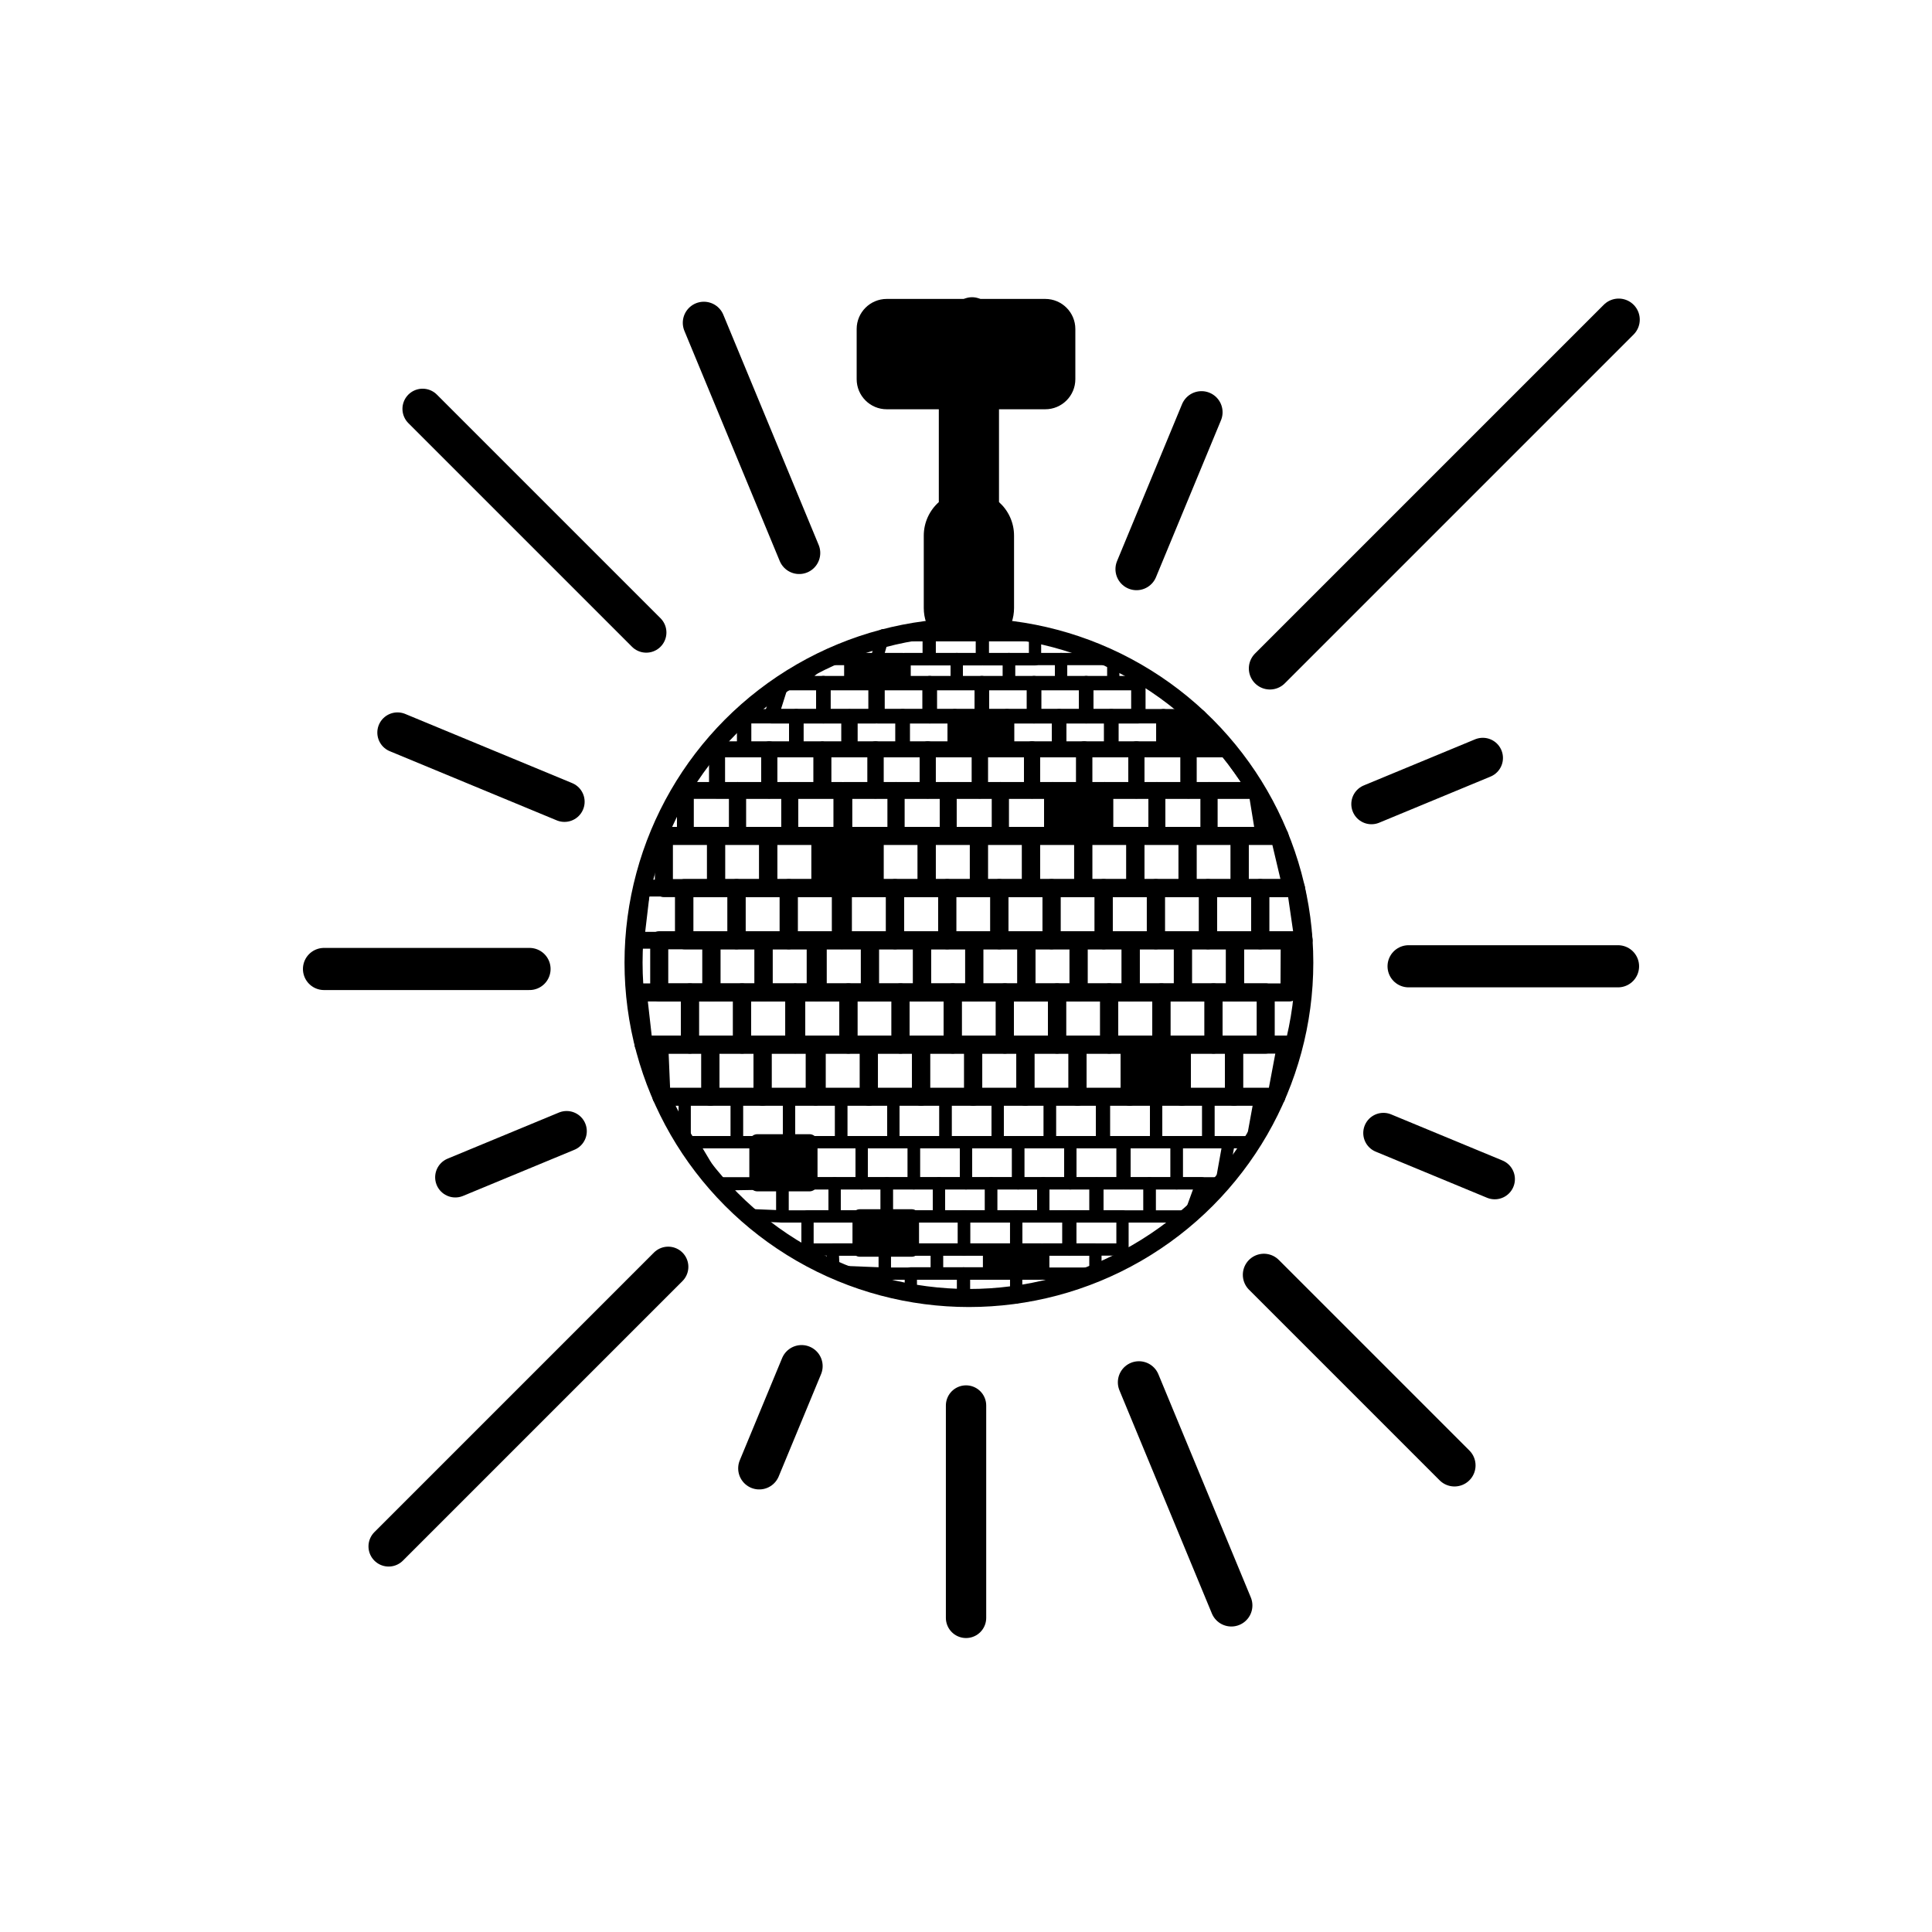<svg xmlns="http://www.w3.org/2000/svg" viewBox="20 20 321 321">
<g fill="#000">
	<circle fill="none" stroke="#000" stroke-width="3" stroke-miterlimit="10" cx="180.984" cy="179.941" r="55.721"/>
	<path d="M198.667,83c0,2.761-2.239,5-5,5h-26.333c-2.761,0-5-2.239-5-5v-8.333c0-2.761,2.239-5,5-5h26.333 c2.761,0,5,2.239,5,5V83z"/>
	<path d="M180.983,125.22c2.019,0,4.009,0.113,5.972,0.322c0.955-1.258,1.528-2.823,1.528-4.524V109 c0-2.218-0.969-4.206-2.5-5.579V75.996h-10v27.426c-1.531,1.374-2.5,3.361-2.5,5.579v12.017c0,1.702,0.573,3.266,1.529,4.524 C176.975,125.333,178.965,125.22,180.983,125.22z"/>
	<g fill="none" stroke="#000" stroke-width="3" stroke-linecap="round" stroke-linejoin="round" stroke-miterlimit="10">
		<polygon points="138.031,202.223 129.896,202.223 129.53,193.556 138.031,193.556"/>
		<rect x="138.031" y="193.556" width="8.667" height="8.667"/>
		<rect x="146.698" y="193.556" width="8.667" height="8.667"/>
		<rect x="155.697" y="193.556" width="8.667" height="8.667"/>
		<rect x="164.364" y="193.556" width="8.667" height="8.667"/>
		<rect x="173.031" y="193.556" width="8.667" height="8.667"/>
		<rect x="181.698" y="193.556" width="8.667" height="8.667"/>
		<rect x="190.365" y="193.556" width="8.667" height="8.667"/>
		<rect x="199.032" y="193.556" width="8.667" height="8.667"/>
		<rect fill="=fff" x="207.699" y="193.556" width="8.667" height="8.667"/>
		<rect x="216.366" y="193.556" width="8.667" height="8.667"/>
		<polygon points="232.07,202.223 225.033,202.223 225.033,193.556 233.7,193.556"/>
		<polygon points="134.626,193.556 126.938,193.556 125.959,184.889 134.626,184.889"/>
		<rect x="134.626" y="184.889" width="8.667" height="8.667"/>
		<rect x="143.293" y="184.889" width="8.667" height="8.667"/>
		<rect x="152.292" y="184.889" width="8.667" height="8.667"/>
		<rect x="160.959" y="184.889" width="8.667" height="8.667"/>
		<rect x="169.626" y="184.889" width="8.667" height="8.667"/>
		<rect x="178.293" y="184.889" width="8.667" height="8.667"/>
		<rect x="186.96" y="184.889" width="8.667" height="8.667"/>
		<rect x="195.627" y="184.889" width="8.667" height="8.667"/>
		<rect x="204.294" y="184.889" width="8.667" height="8.667"/>
		<rect x="212.961" y="184.889" width="8.667" height="8.667"/>
		<rect x="221.628" y="184.889" width="8.667" height="8.667"/>
		<rect x="129.53" y="176.222" width="8.667" height="8.667"/>
		<rect x="138.197" y="176.222" width="8.667" height="8.667"/>
		<rect x="146.864" y="176.222" width="8.667" height="8.667"/>
		<rect x="155.863" y="176.222" width="8.667" height="8.667"/>
		<rect x="164.53" y="176.222" width="8.667" height="8.667"/>
		<rect x="173.197" y="176.222" width="8.667" height="8.667"/>
		<rect x="181.864" y="176.222" width="8.667" height="8.667"/>
		<rect x="190.531" y="176.222" width="8.667" height="8.667"/>
		<rect x="199.198" y="176.222" width="8.667" height="8.667"/>
		<rect x="207.865" y="176.222" width="8.667" height="8.667"/>
		<rect x="216.532" y="176.222" width="8.667" height="8.667"/>
		<polygon points="234.25,184.889 225.199,184.889 225.199,176.222 234.291,176.222"/>		
		<rect x="133.708" y="167.555" width="8.667" height="8.667"/>
		<rect x="142.375" y="167.555" width="8.667" height="8.667"/>
		<rect x="151.042" y="167.555" width="8.667" height="8.667"/>
		<rect x="160.042" y="167.555" width="8.667" height="8.667"/>
		<rect x="168.708" y="167.555" width="8.667" height="8.667"/>
		<rect x="177.375" y="167.555" width="8.667" height="8.667"/>
		<rect x="186.043" y="167.555" width="8.666" height="8.667"/>
		<rect x="194.709" y="167.555" width="8.668" height="8.667"/>
		<rect x="203.377" y="167.555" width="8.666" height="8.667"/>
		<rect x="212.043" y="167.555" width="8.668" height="8.667"/>
		<rect x="220.711" y="167.555" width="8.666" height="8.667"/>
		<polygon points="236.582,176.222 229.377,176.222 229.377,167.555 235.322,167.555"/>
		<rect x="130.303" y="158.888" width="8.667" height="8.667"/>
		<rect x="138.97" y="158.888" width="8.667" height="8.667"/>
		<rect x="147.637" y="158.888" width="8.667" height="8.667"/>
		<rect x="156.636" y="158.888" fill="#000" width="8.667" height="8.667"/>
		<rect x="165.303" y="158.888" width="8.667" height="8.667"/>
		<rect x="173.97" y="158.888" width="8.667" height="8.667"/>
		<rect x="182.637" y="158.888" width="8.668" height="8.667"/>
		<rect x="191.305" y="158.888" width="8.666" height="8.667"/>
		<rect x="199.971" y="158.888" width="8.668" height="8.667"/>
		<rect x="208.639" y="158.888" width="8.666" height="8.667"/>
		<rect x="217.305" y="158.888" width="8.668" height="8.667"/>
		<polygon  points="234.639,167.555 225.973,167.555 225.973,158.888 232.59,158.888"/>
	</g>		
	<g fill="none" stroke="#000" stroke-width="2.801" stroke-linecap="round" stroke-linejoin="round" stroke-miterlimit="10">
		<rect x="133.875" y="151.333" width="8.667" height="7.554"/>
		<rect x="142.542" y="151.333" width="8.667" height="7.554"/>
		<rect x="151.208" y="151.333" width="8.667" height="7.554"/>
		<rect x="160.208" y="151.333" width="8.667" height="7.554"/>
		<rect x="168.875" y="151.333" width="8.667" height="7.554"/>
		<rect x="177.542" y="151.333" width="8.667" height="7.554"/>
		<rect x="186.209" y="151.333" width="8.666" height="7.554"/>
		<rect x="194.875" y="151.333" fill="#000" width="8.668" height="7.554"/>
		<rect x="203.543" y="151.333" width="8.666" height="7.554"/>
		<rect x="212.209" y="151.333" width="8.668" height="7.554"/>
		<polygon points="230.041,158.888 220.877,158.888 220.877,151.333 228.811,151.333"/>
		<polygon points="133.554,176.222 125.623,176.222 126.644,167.555 133.554,167.555"/>
	</g>
	<g fill="none" stroke="#000" stroke-width="2.664" stroke-linecap="round" stroke-linejoin="round" stroke-miterlimit="10">
		<rect x="139.136" y="144.5" width="8.667" height="6.833"/>
		<rect x="147.803" y="144.5" width="8.667" height="6.833"/>
		<rect x="156.802" y="144.5" width="8.667" height="6.833"/>
		<rect x="165.469" y="144.5" width="8.667" height="6.833"/>
		<rect x="174.136" y="144.5" width="8.667" height="6.833"/>
		<rect x="182.803" y="144.5" width="8.668" height="6.833"/>
		<rect x="191.471" y="144.5" width="8.666" height="6.833"/>
		<rect x="200.137" y="144.5" width="8.668" height="6.833"/>
		<rect x="208.805" y="144.5" width="8.666" height="6.833"/>
		<polygon points="228.811,151.333 217.471,151.333 217.471,144.5 223.983,144.5"/>
	</g>	
	<g fill="none" stroke="#000" stroke-width="2.39" stroke-linecap="round" stroke-linejoin="round" stroke-miterlimit="10">
		<rect x="143.636" y="139" width="8.667" height="5.5"/>
		<rect x="152.303" y="139" width="8.667" height="5.5"/>
		<rect x="161.302" y="139" width="8.667" height="5.5"/>
		<rect x="169.969" y="139" width="8.667" height="5.5"/>
		<rect x="178.636" y="139" fill="#000" width="8.667" height="5.5"/>
		<rect x="187.303" y="139" width="8.667" height="5.5"/>
		<rect x="195.97" y="139" width="8.667" height="5.5"/>
		<rect x="204.637" y="139" width="8.667" height="5.5"/>
		<polygon fill="#000" points="223.583,144.5 213.304,144.5 213.304,139 219.208,139"/>
		<polygon points="156.802,139 148.135,139 149.873,133.5 156.802,133.5"/>
		<rect x="156.802" y="133.5" width="8.667" height="5.5"/>
		<rect x="165.801" y="133.5" width="8.667" height="5.5"/>
		<rect x="174.468" y="133.5" width="8.667" height="5.5"/>
		<rect x="183.135" y="133.5" width="8.668" height="5.5"/>
		<rect x="191.803" y="133.5" width="8.666" height="5.5"/>
		<rect x="200.469" y="133.5" width="8.668" height="5.5"/>
	</g>
	<g fill="none" stroke="#000" stroke-width="2.038" stroke-linecap="round" stroke-linejoin="round" stroke-miterlimit="10">	
		<polygon points="161.302,133.5 152.635,133.5 156.802,129.5 161.302,129.5"/>
		<rect x="161.302" y="129.5" fill="#000" width="8.667" height="4"/>
		<rect x="170.301" y="129.5" width="8.667" height="4"/>
		<rect x="178.968" y="129.5" width="8.667" height="4"/>
		<rect x="187.635" y="129.5" width="8.667" height="4"/>
		<rect x="196.302" y="129.5" width="8.667" height="4"/>
		<rect x="183.301" y="125.542" width="8.668" height="4"/>
		<rect x="174.468" y="125.542" width="8.667" height="4"/>
		<polygon points="174.302,129.542 165.635,129.542 166.79,125.542 174.302,125.542"/>
		<polygon points="220.762,202.223 229.429,202.223 228.052,209.777 220.762,209.777"/>
		<rect x="212.095" y="202.223" width="8.667" height="7.555"/>
		<rect x="203.428" y="202.223" width="8.667" height="7.555"/>
		<rect x="194.429" y="202.223" width="8.667" height="7.555"/>
		<rect x="185.762" y="202.223" width="8.667" height="7.555"/>
		<rect x="177.095" y="202.223" width="8.667" height="7.555"/>
		<rect x="168.428" y="202.223" width="8.667" height="7.555"/>
		<rect x="159.761" y="202.223" width="8.667" height="7.555"/>
		<rect x="151.094" y="202.223" width="8.667" height="7.555"/>
		<rect x="142.427" y="202.223" width="8.667" height="7.555"/>
		<rect x="133.76" y="202.223" width="8.667" height="7.555"/>
		<polygon points="215.5,209.777 224.167,209.777 222.939,216.609 215.5,216.609"/>
		<rect x="206.833" y="209.777" width="8.667" height="6.832"/>
		<rect x="197.834" y="209.777" width="8.667" height="6.832"/>
		<rect x="189.167" y="209.777" width="8.667" height="6.832"/>
		<rect x="180.5" y="209.777" width="8.667" height="6.832"/>
		<rect x="171.833" y="209.777" width="8.667" height="6.832"/>
		<rect x="163.166" y="209.777" width="8.667" height="6.832"/>
		<rect x="154.499" y="209.777" width="8.667" height="6.832"/>
		<rect x="145.832" y="209.777" fill="#000" stroke-width="2.664" width="8.667" height="6.832"/>
		<polygon points="134.957,209.777 145.832,209.777 145.832,216.609 139.027,216.609"/>
		<polygon points="211,216.609 219.668,216.609 217.666,222.109 211,222.109"/>
		<rect x="202.334" y="216.609" width="8.666" height="5.5"/>
		<rect x="193.334" y="216.609" width="8.668" height="5.5"/>
		<rect x="184.668" y="216.609" width="8.666" height="5.5"/>
		<rect x="176" y="216.609" width="8.667" height="5.5"/>
		<rect x="167.333" y="216.609" width="8.667" height="5.5"/>
		<rect x="158.667" y="216.609" width="8.667" height="5.5"/>
		<rect x="150" y="216.609" width="8.667" height="5.5"/>
		<polygon points="139.915,216.779 150,216.609 150,222.109 143.832,221.862"/>
		<rect x="197.834" y="222.109" width="8.667" height="5.5"/>
		<rect x="188.835" y="222.109" width="8.667" height="5.5"/>
		<rect x="180.168" y="222.109" width="8.667" height="5.5"/>
		<rect x="171.501" y="222.109" width="8.667" height="5.5"/>
		<rect x="162.834" y="222.109" fill="#000" stroke-width="2.39" width="8.667" height="5.5"/>
		<rect x="154.167" y="222.109" width="8.667" height="5.5"/>
		<rect x="193.334" y="227.609" width="8.668" height="4"/>
		<rect x="184.336" y="227.609" fill="#000" stroke-width="2.038" width="8.666" height="4"/>
		<rect x="175.668" y="227.609" width="8.667" height="4"/>
		<rect x="167.001" y="227.609" width="8.667" height="4"/>
		<polygon points="158.334,227.609 167.001,227.609 167.001,231.609 158.5,231.279"/>
		<polygon points="171.335,231.568 180.002,231.568 180.002,235.568 171.335,235.072"/>
		<rect x="180.168" y="231.568" width="8.667" height="4"/>
	</g>
	<g fill="none" stroke="#000" stroke-width="6.701" stroke-linecap="round" stroke-linejoin="round" stroke-miterlimit="10">
		<line x1="180.507" y1="288.808" x2="180.507" y2="253.524"/>
		<line x1="90.217" y1="87.932" x2="127.375" y2="125.09"/>
		<line x1="84.573" y1="276.93" x2="131.02" y2="230.482"/>
		<line stroke-width="7" x1="73.833" y1="180.995" x2="107.979" y2="180.995"/>
		<line stroke-width="7" x1="136.945" y1="73.632" x2="152.785" y2="111.874"/>
		<line x1="86.042" y1="141.715" x2="113.785" y2="153.207"/>
		<line x1="95.65" y1="215.606" x2="114.146" y2="207.945"/>
		<line stroke-width="7" x1="146.147" y1="263.968" x2="153.183" y2="246.981"/>
		<line x1="181.508" y1="72.734" x2="181.508" y2="108.018"/>
		<line stroke-width="7" x1="261.662" y1="263.475" x2="229.995" y2="231.808"/>
		<line stroke-width="7" x1="288.945" y1="73.108" x2="230.995" y2="131.06"/>
		<line stroke-width="7" x1="288.833" y1="180.547" x2="254.036" y2="180.547"/>
		<line stroke-width="7" x1="224.586" y1="286.742" x2="209.23" y2="249.669"/>
		<line x1="268.35" y1="215.911" x2="249.854" y2="208.25"/>
		<line x1="266.365" y1="145.935" x2="247.869" y2="153.596"/>
		<line stroke-width="7" x1="219.63" y1="88.491" x2="208.832" y2="114.56"/>
	</g>
</g>
</svg>
